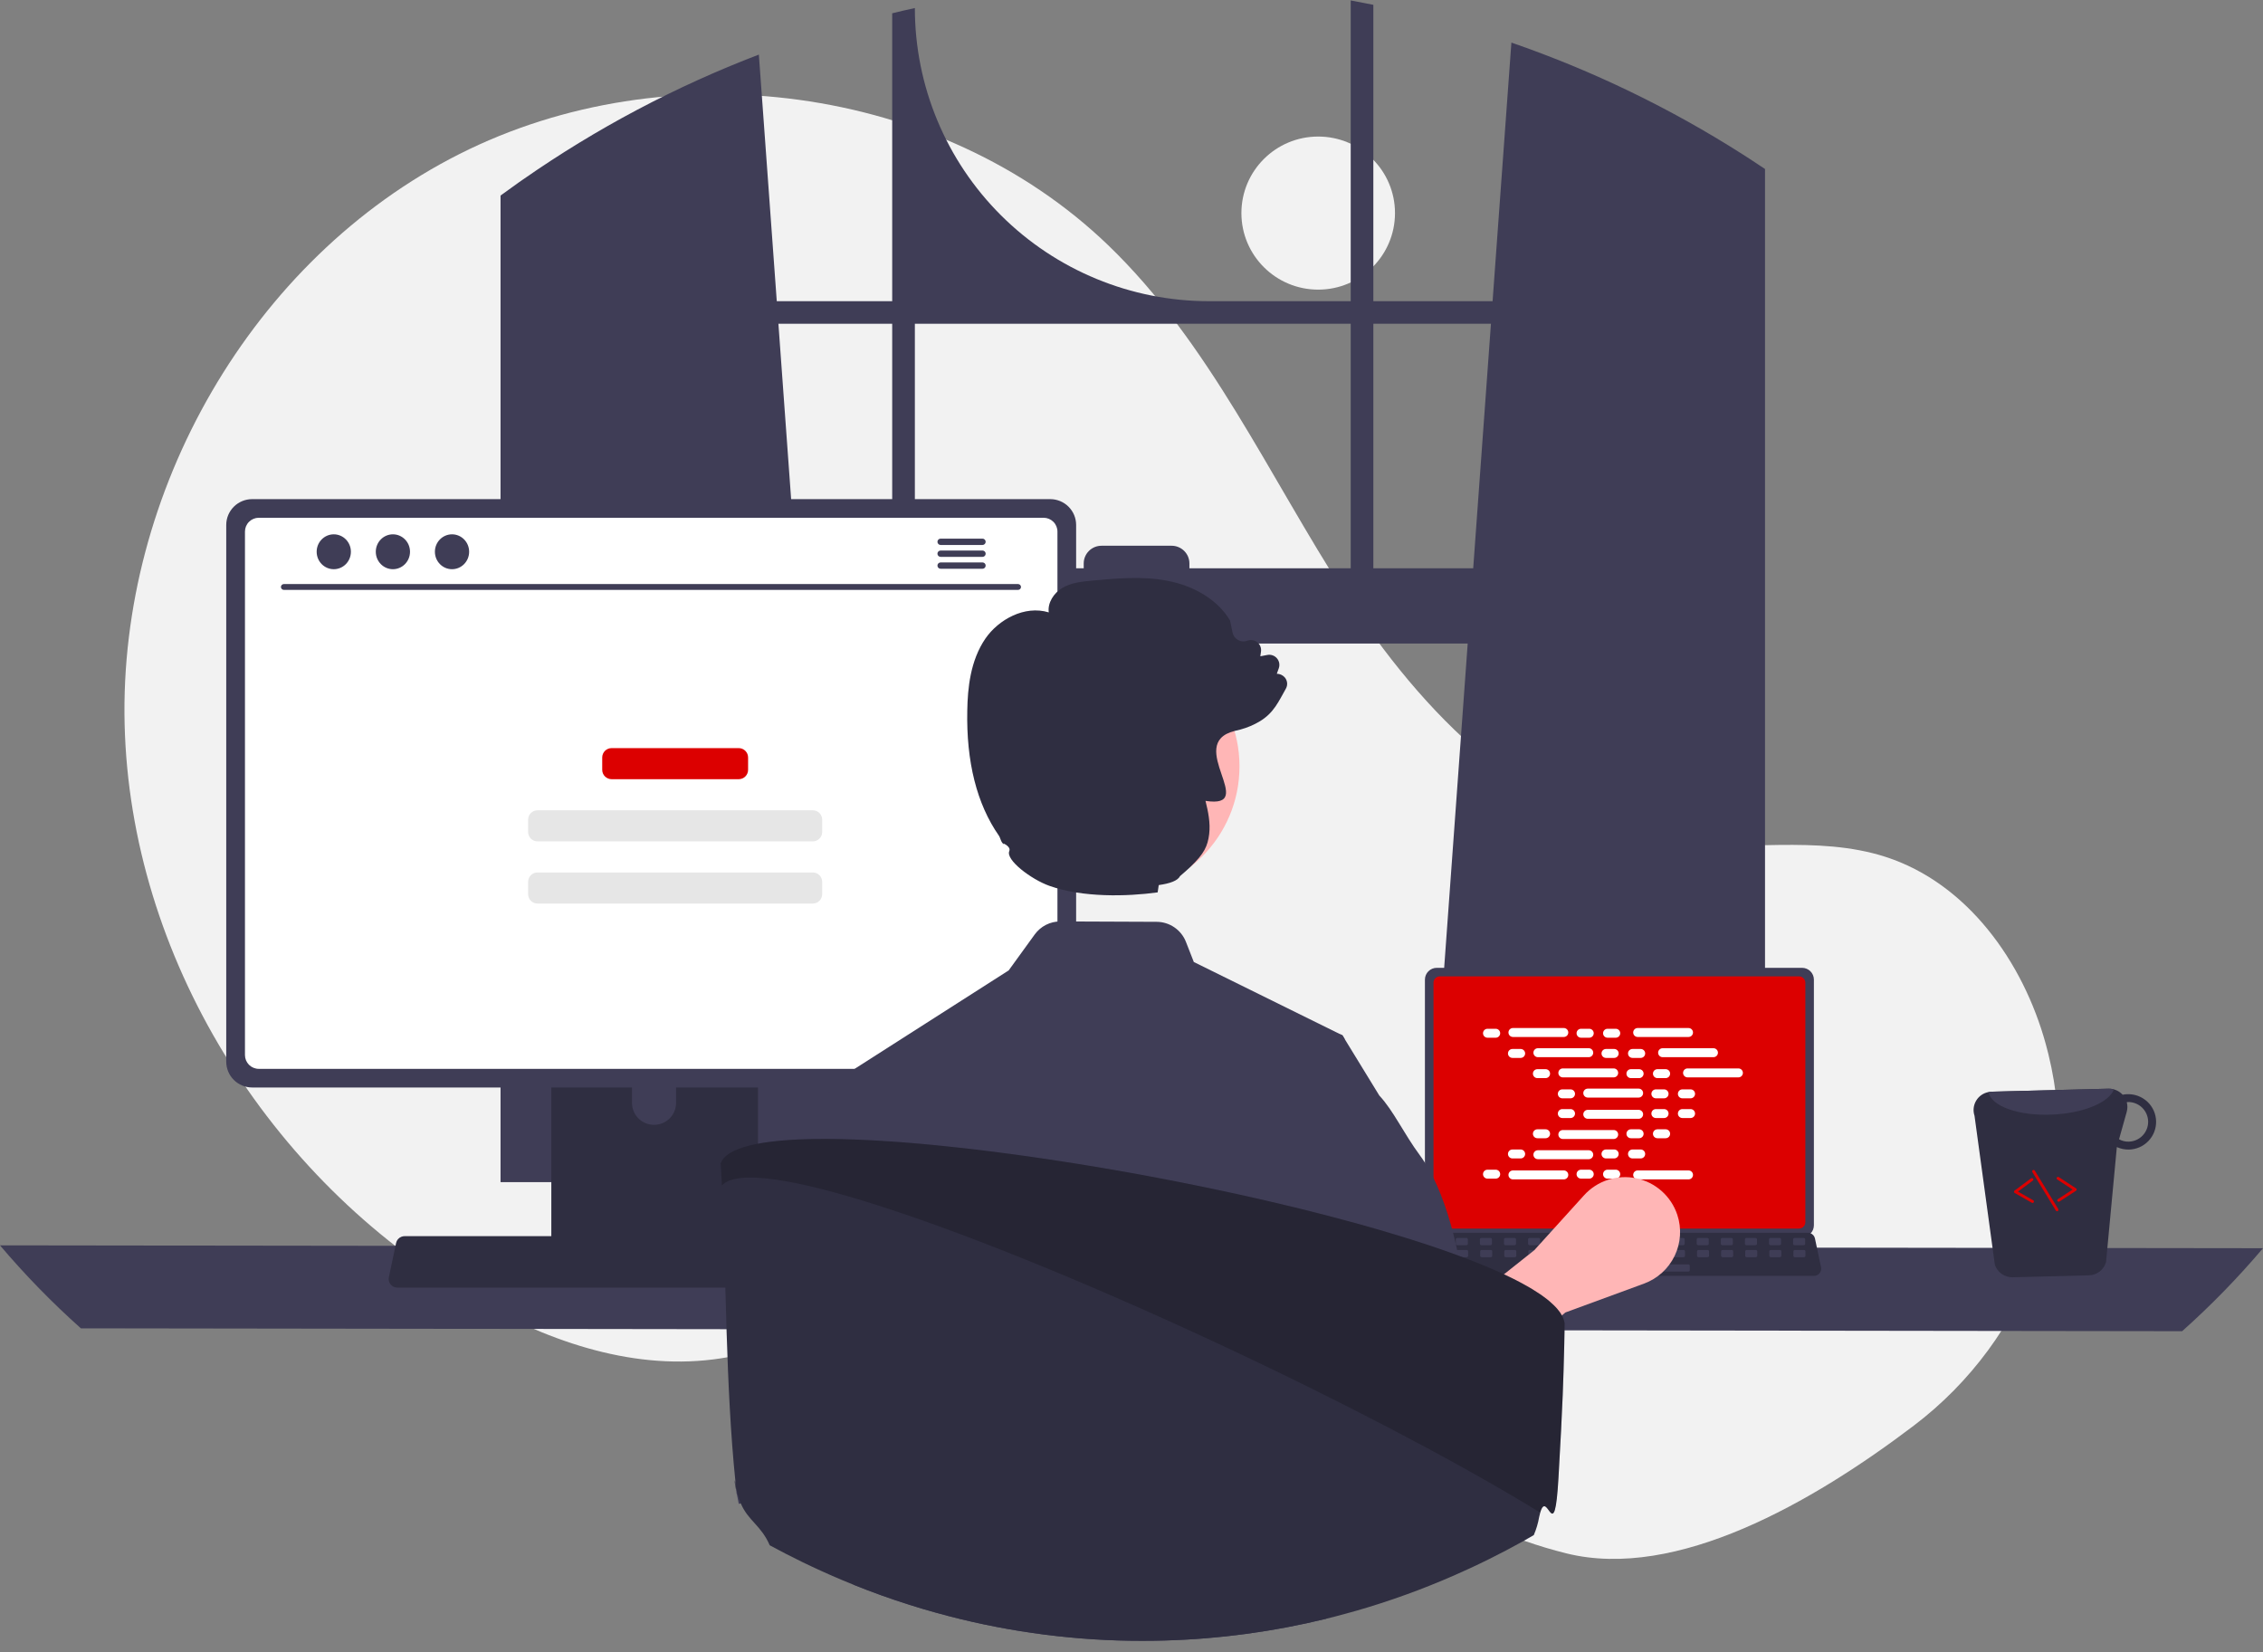 <svg width="189" height="138" viewBox="0 0 189 138" fill="none" xmlns="http://www.w3.org/2000/svg">
    <rect x="0" y="0" width="189" height="138" fill="#808080" stroke="none"/>
    <g clip-path="url(#clip0_233_596)">
        <path d="M110.092 24.189C113.634 24.189 116.506 21.327 116.506 17.796C116.506 14.266 113.634 11.404 110.092 11.404C106.55 11.404 103.679 14.266 103.679 17.796C103.679 21.327 106.55 24.189 110.092 24.189Z" fill="#F2F2F2"/>
        <path d="M159.845 119.057C169.379 111.82 173.932 99.659 171.081 88.058C171.011 87.77 170.936 87.482 170.857 87.195C168.967 80.309 164.292 73.765 157.478 71.564C151.756 69.717 145.511 71.138 139.542 70.403C127.824 68.961 118.739 59.512 112.347 49.618C105.955 39.725 101.043 28.651 92.549 20.477C78.549 7.005 55.71 4.104 38.352 12.874C20.993 21.643 9.936 41.099 10.408 60.49C10.879 79.88 22.429 98.419 39.203 108.255C45.364 111.868 52.491 114.428 59.584 113.532C65.738 112.755 71.33 109.459 77.455 108.481C87.085 106.942 96.654 111.282 104.983 116.339C113.313 121.396 121.358 127.39 130.823 129.734C140.014 132.01 151.4 125.467 159.845 119.057Z" fill="#F2F2F2"/>
        <path d="M146.148 13.281C145.939 13.142 145.728 13.01 145.519 12.876C139.478 9.026 133.003 5.897 126.228 3.556L124.657 25.155H114.698V0.403C114.071 0.274 113.439 0.152 112.808 0.037V25.155H100.973C94.457 25.155 88.209 22.576 83.602 17.984C78.995 13.393 76.407 7.165 76.407 0.672C75.772 0.808 75.143 0.954 74.514 1.11V25.155H64.874L63.378 4.559C56.415 7.221 49.805 10.72 43.695 14.981C43.589 15.053 43.484 15.127 43.38 15.198C42.85 15.57 42.326 15.948 41.805 16.331V98.731H70.214L69.712 91.8L66.95 53.747H122.579L119.817 91.8L119.315 98.731H147.41V14.114C146.992 13.832 146.571 13.554 146.148 13.281ZM74.514 47.463H66.493L65.011 27.042H74.514V47.463ZM112.808 47.463H99.337V47.058C99.337 46.864 99.298 46.671 99.224 46.492C99.149 46.312 99.039 46.149 98.901 46.011C98.763 45.874 98.599 45.765 98.419 45.691C98.238 45.616 98.045 45.578 97.85 45.579H91.994C91.799 45.579 91.606 45.617 91.425 45.691C91.245 45.766 91.082 45.874 90.944 46.012C90.806 46.149 90.697 46.312 90.622 46.492C90.547 46.672 90.509 46.864 90.509 47.058V47.463H76.407V27.042H112.808V47.463ZM114.698 47.463V27.042H124.52L123.038 47.463H114.698Z" fill="#3F3D56"/>
        <path d="M0 104.008C2.087 106.472 4.344 108.788 6.755 110.938L182.245 111.178C184.656 109.027 186.913 106.711 189 104.247L0 104.008Z" fill="#3F3D56"/>
        <path d="M119.006 81.815V102.333C119.006 102.594 119.11 102.845 119.296 103.03C119.481 103.215 119.733 103.319 119.995 103.319H150.503C150.765 103.319 151.017 103.215 151.202 103.03C151.388 102.845 151.492 102.594 151.492 102.333V81.815C151.492 81.554 151.387 81.303 151.202 81.119C151.016 80.934 150.765 80.83 150.503 80.83H119.995C119.733 80.83 119.482 80.934 119.296 81.119C119.111 81.303 119.006 81.554 119.006 81.815Z" fill="#3F3D56"/>
        <path d="M119.722 82.07V102.079C119.722 102.219 119.778 102.353 119.877 102.452C119.976 102.551 120.11 102.606 120.25 102.607H150.249C150.389 102.606 150.523 102.551 150.622 102.452C150.722 102.353 150.777 102.219 150.778 102.079V82.07C150.778 81.93 150.722 81.796 150.623 81.697C150.524 81.598 150.389 81.542 150.249 81.542H120.25C120.11 81.542 119.976 81.598 119.876 81.697C119.777 81.796 119.722 81.93 119.722 82.07Z" fill="#DC0000"/>
        <path d="M118.368 106.334C118.424 106.404 118.495 106.46 118.576 106.499C118.656 106.537 118.745 106.557 118.835 106.557H151.501C151.59 106.557 151.678 106.537 151.759 106.498C151.84 106.46 151.911 106.404 151.967 106.335C152.023 106.266 152.063 106.185 152.084 106.099C152.105 106.012 152.107 105.922 152.088 105.835L151.581 103.434C151.56 103.336 151.515 103.245 151.45 103.169C151.384 103.093 151.301 103.035 151.207 102.999C151.139 102.973 151.067 102.959 150.994 102.959H119.34C119.267 102.959 119.194 102.973 119.126 102.999C119.033 103.035 118.949 103.093 118.884 103.169C118.818 103.245 118.773 103.336 118.752 103.434L118.245 105.835C118.227 105.922 118.229 106.012 118.25 106.098C118.271 106.185 118.311 106.265 118.368 106.334Z" fill="#2F2E41"/>
        <path d="M149.873 103.993H150.645C150.709 103.993 150.762 103.941 150.762 103.876V103.508C150.762 103.444 150.709 103.391 150.645 103.391H149.873C149.808 103.391 149.756 103.444 149.756 103.508V103.876C149.756 103.941 149.808 103.993 149.873 103.993Z" fill="#3F3D56"/>
        <path d="M147.861 103.993H148.632C148.697 103.993 148.75 103.941 148.75 103.876V103.508C148.75 103.444 148.697 103.391 148.632 103.391H147.861C147.796 103.391 147.744 103.444 147.744 103.508V103.876C147.744 103.941 147.796 103.993 147.861 103.993Z" fill="#3F3D56"/>
        <path d="M145.849 103.993H146.62C146.685 103.993 146.737 103.941 146.737 103.876V103.508C146.737 103.444 146.685 103.391 146.62 103.391H145.849C145.784 103.391 145.731 103.444 145.731 103.508V103.876C145.731 103.941 145.784 103.993 145.849 103.993Z" fill="#3F3D56"/>
        <path d="M143.836 103.993H144.608C144.673 103.993 144.725 103.941 144.725 103.876V103.508C144.725 103.444 144.673 103.391 144.608 103.391H143.836C143.772 103.391 143.719 103.444 143.719 103.508V103.876C143.719 103.941 143.772 103.993 143.836 103.993Z" fill="#3F3D56"/>
        <path d="M141.824 103.993H142.596C142.661 103.993 142.713 103.941 142.713 103.876V103.508C142.713 103.444 142.661 103.391 142.596 103.391H141.824C141.76 103.391 141.707 103.444 141.707 103.508V103.876C141.707 103.941 141.76 103.993 141.824 103.993Z" fill="#3F3D56"/>
        <path d="M139.812 103.993H140.584C140.648 103.993 140.701 103.941 140.701 103.876V103.508C140.701 103.444 140.648 103.391 140.584 103.391H139.812C139.747 103.391 139.695 103.444 139.695 103.508V103.876C139.695 103.941 139.747 103.993 139.812 103.993Z" fill="#3F3D56"/>
        <path d="M137.8 103.993H138.571C138.636 103.993 138.689 103.941 138.689 103.876V103.508C138.689 103.444 138.636 103.391 138.571 103.391H137.8C137.735 103.391 137.683 103.444 137.683 103.508V103.876C137.683 103.941 137.735 103.993 137.8 103.993Z" fill="#3F3D56"/>
        <path d="M135.788 103.993H136.559C136.624 103.993 136.677 103.941 136.677 103.876V103.508C136.677 103.444 136.624 103.391 136.559 103.391H135.788C135.723 103.391 135.67 103.444 135.67 103.508V103.876C135.67 103.941 135.723 103.993 135.788 103.993Z" fill="#3F3D56"/>
        <path d="M133.775 103.993H134.547C134.612 103.993 134.664 103.941 134.664 103.876V103.508C134.664 103.444 134.612 103.391 134.547 103.391H133.775C133.711 103.391 133.658 103.444 133.658 103.508V103.876C133.658 103.941 133.711 103.993 133.775 103.993Z" fill="#3F3D56"/>
        <path d="M131.763 103.993H132.535C132.599 103.993 132.652 103.941 132.652 103.876V103.508C132.652 103.444 132.599 103.391 132.535 103.391H131.763C131.698 103.391 131.646 103.444 131.646 103.508V103.876C131.646 103.941 131.698 103.993 131.763 103.993Z" fill="#3F3D56"/>
        <path d="M129.751 103.993H130.523C130.587 103.993 130.64 103.941 130.64 103.876V103.508C130.64 103.444 130.587 103.391 130.523 103.391H129.751C129.686 103.391 129.634 103.444 129.634 103.508V103.876C129.634 103.941 129.686 103.993 129.751 103.993Z" fill="#3F3D56"/>
        <path d="M127.739 103.993H128.51C128.575 103.993 128.628 103.941 128.628 103.876V103.508C128.628 103.444 128.575 103.391 128.51 103.391H127.739C127.674 103.391 127.621 103.444 127.621 103.508V103.876C127.621 103.941 127.674 103.993 127.739 103.993Z" fill="#3F3D56"/>
        <path d="M125.727 103.993H126.498C126.563 103.993 126.615 103.941 126.615 103.876V103.508C126.615 103.444 126.563 103.391 126.498 103.391H125.727C125.662 103.391 125.609 103.444 125.609 103.508V103.876C125.609 103.941 125.662 103.993 125.727 103.993Z" fill="#3F3D56"/>
        <path d="M123.714 103.993H124.486C124.551 103.993 124.603 103.941 124.603 103.876V103.508C124.603 103.444 124.551 103.391 124.486 103.391H123.714C123.65 103.391 123.597 103.444 123.597 103.508V103.876C123.597 103.941 123.65 103.993 123.714 103.993Z" fill="#3F3D56"/>
        <path d="M121.702 103.993H122.474C122.539 103.993 122.591 103.941 122.591 103.876V103.508C122.591 103.444 122.539 103.391 122.474 103.391H121.702C121.637 103.391 121.585 103.444 121.585 103.508V103.876C121.585 103.941 121.637 103.993 121.702 103.993Z" fill="#3F3D56"/>
        <path d="M119.69 103.993H120.461C120.526 103.993 120.579 103.941 120.579 103.876V103.508C120.579 103.444 120.526 103.391 120.461 103.391H119.69C119.625 103.391 119.573 103.444 119.573 103.508V103.876C119.573 103.941 119.625 103.993 119.69 103.993Z" fill="#3F3D56"/>
        <path d="M149.897 104.996H150.668C150.733 104.996 150.786 104.944 150.786 104.879V104.511C150.786 104.447 150.733 104.394 150.668 104.394H149.897C149.832 104.394 149.78 104.447 149.78 104.511V104.879C149.78 104.944 149.832 104.996 149.897 104.996Z" fill="#3F3D56"/>
        <path d="M147.885 104.996H148.656C148.721 104.996 148.773 104.944 148.773 104.879V104.511C148.773 104.447 148.721 104.394 148.656 104.394H147.885C147.82 104.394 147.767 104.447 147.767 104.511V104.879C147.767 104.944 147.82 104.996 147.885 104.996Z" fill="#3F3D56"/>
        <path d="M145.872 104.996H146.644C146.709 104.996 146.761 104.944 146.761 104.879V104.511C146.761 104.447 146.709 104.394 146.644 104.394H145.872C145.808 104.394 145.755 104.447 145.755 104.511V104.879C145.755 104.944 145.808 104.996 145.872 104.996Z" fill="#3F3D56"/>
        <path d="M143.86 104.996H144.632C144.697 104.996 144.749 104.944 144.749 104.879V104.511C144.749 104.447 144.697 104.394 144.632 104.394H143.86C143.795 104.394 143.743 104.447 143.743 104.511V104.879C143.743 104.944 143.795 104.996 143.86 104.996Z" fill="#3F3D56"/>
        <path d="M141.848 104.996H142.62C142.684 104.996 142.737 104.944 142.737 104.879V104.511C142.737 104.447 142.684 104.394 142.62 104.394H141.848C141.783 104.394 141.731 104.447 141.731 104.511V104.879C141.731 104.944 141.783 104.996 141.848 104.996Z" fill="#3F3D56"/>
        <path d="M139.836 104.996H140.607C140.672 104.996 140.725 104.944 140.725 104.879V104.511C140.725 104.447 140.672 104.394 140.607 104.394H139.836C139.771 104.394 139.719 104.447 139.719 104.511V104.879C139.719 104.944 139.771 104.996 139.836 104.996Z" fill="#3F3D56"/>
        <path d="M137.824 104.996H138.595C138.66 104.996 138.713 104.944 138.713 104.879V104.511C138.713 104.447 138.66 104.394 138.595 104.394H137.824C137.759 104.394 137.706 104.447 137.706 104.511V104.879C137.706 104.944 137.759 104.996 137.824 104.996Z" fill="#3F3D56"/>
        <path d="M135.811 104.996H136.583C136.648 104.996 136.7 104.944 136.7 104.879V104.511C136.7 104.447 136.648 104.394 136.583 104.394H135.811C135.747 104.394 135.694 104.447 135.694 104.511V104.879C135.694 104.944 135.747 104.996 135.811 104.996Z" fill="#3F3D56"/>
        <path d="M133.799 104.996H134.571C134.635 104.996 134.688 104.944 134.688 104.879V104.511C134.688 104.447 134.635 104.394 134.571 104.394H133.799C133.734 104.394 133.682 104.447 133.682 104.511V104.879C133.682 104.944 133.734 104.996 133.799 104.996Z" fill="#3F3D56"/>
        <path d="M131.787 104.996H132.559C132.623 104.996 132.676 104.944 132.676 104.879V104.511C132.676 104.447 132.623 104.394 132.559 104.394H131.787C131.722 104.394 131.67 104.447 131.67 104.511V104.879C131.67 104.944 131.722 104.996 131.787 104.996Z" fill="#3F3D56"/>
        <path d="M129.775 104.996H130.546C130.611 104.996 130.664 104.944 130.664 104.879V104.511C130.664 104.447 130.611 104.394 130.546 104.394H129.775C129.71 104.394 129.657 104.447 129.657 104.511V104.879C129.657 104.944 129.71 104.996 129.775 104.996Z" fill="#3F3D56"/>
        <path d="M127.763 104.996H128.534C128.599 104.996 128.651 104.944 128.651 104.879V104.511C128.651 104.447 128.599 104.394 128.534 104.394H127.763C127.698 104.394 127.645 104.447 127.645 104.511V104.879C127.645 104.944 127.698 104.996 127.763 104.996Z" fill="#3F3D56"/>
        <path d="M125.75 104.996H126.522C126.587 104.996 126.639 104.944 126.639 104.879V104.511C126.639 104.447 126.587 104.394 126.522 104.394H125.75C125.686 104.394 125.633 104.447 125.633 104.511V104.879C125.633 104.944 125.686 104.996 125.75 104.996Z" fill="#3F3D56"/>
        <path d="M123.738 104.996H124.51C124.574 104.996 124.627 104.944 124.627 104.879V104.511C124.627 104.447 124.574 104.394 124.51 104.394H123.738C123.673 104.394 123.621 104.447 123.621 104.511V104.879C123.621 104.944 123.673 104.996 123.738 104.996Z" fill="#3F3D56"/>
        <path d="M121.726 104.996H122.497C122.562 104.996 122.615 104.944 122.615 104.879V104.511C122.615 104.447 122.562 104.394 122.497 104.394H121.726C121.661 104.394 121.609 104.447 121.609 104.511V104.879C121.609 104.944 121.661 104.996 121.726 104.996Z" fill="#3F3D56"/>
        <path d="M119.714 104.996H120.485C120.55 104.996 120.602 104.944 120.602 104.879V104.511C120.602 104.447 120.55 104.394 120.485 104.394H119.714C119.649 104.394 119.596 104.447 119.596 104.511V104.879C119.596 104.944 119.649 104.996 119.714 104.996Z" fill="#3F3D56"/>
        <path d="M133.195 106.199H141.01C141.075 106.199 141.127 106.147 141.127 106.082V105.714C141.127 105.65 141.075 105.597 141.01 105.597H133.195C133.131 105.597 133.078 105.65 133.078 105.714V106.082C133.078 106.147 133.131 106.199 133.195 106.199Z" fill="#3F3D56"/>
        <path d="M124.916 85.92H124.233C124.026 85.92 123.858 86.087 123.858 86.293C123.858 86.5 124.026 86.667 124.233 86.667H124.916C125.124 86.667 125.291 86.5 125.291 86.293C125.291 86.087 125.124 85.92 124.916 85.92Z" fill="white"/>
        <path d="M132.729 85.92H132.046C131.839 85.92 131.671 86.087 131.671 86.293C131.671 86.5 131.839 86.667 132.046 86.667H132.729C132.936 86.667 133.104 86.5 133.104 86.293C133.104 86.087 132.936 85.92 132.729 85.92Z" fill="white"/>
        <path d="M134.942 85.92H134.259C134.052 85.92 133.884 86.087 133.884 86.293C133.884 86.5 134.052 86.667 134.259 86.667H134.942C135.149 86.667 135.317 86.5 135.317 86.293C135.317 86.087 135.149 85.92 134.942 85.92Z" fill="white"/>
        <path d="M130.604 85.857H126.358C126.151 85.857 125.983 86.025 125.983 86.231C125.983 86.438 126.151 86.605 126.358 86.605H130.604C130.811 86.605 130.979 86.438 130.979 86.231C130.979 86.025 130.811 85.857 130.604 85.857Z" fill="white"/>
        <path d="M141.02 85.857H136.775C136.568 85.857 136.4 86.025 136.4 86.231C136.4 86.438 136.568 86.605 136.775 86.605H141.02C141.227 86.605 141.395 86.438 141.395 86.231C141.395 86.025 141.227 85.857 141.02 85.857Z" fill="white"/>
        <path d="M127 87.607H126.317C126.11 87.607 125.942 87.774 125.942 87.98C125.942 88.187 126.11 88.354 126.317 88.354H127C127.207 88.354 127.375 88.187 127.375 87.98C127.375 87.774 127.207 87.607 127 87.607Z" fill="white"/>
        <path d="M134.812 87.607H134.129C133.922 87.607 133.754 87.774 133.754 87.98C133.754 88.187 133.922 88.354 134.129 88.354H134.812C135.019 88.354 135.187 88.187 135.187 87.98C135.187 87.774 135.019 87.607 134.812 87.607Z" fill="white"/>
        <path d="M137.026 87.607H136.343C136.135 87.607 135.968 87.774 135.968 87.98C135.968 88.187 136.135 88.354 136.343 88.354H137.026C137.233 88.354 137.401 88.187 137.401 87.98C137.401 87.774 137.233 87.607 137.026 87.607Z" fill="white"/>
        <path d="M132.687 87.544H128.442C128.234 87.544 128.067 87.712 128.067 87.918C128.067 88.125 128.234 88.292 128.442 88.292H132.687C132.894 88.292 133.062 88.125 133.062 87.918C133.062 87.712 132.894 87.544 132.687 87.544Z" fill="white"/>
        <path d="M143.103 87.544H138.858C138.651 87.544 138.483 87.712 138.483 87.918C138.483 88.125 138.651 88.292 138.858 88.292H143.103C143.31 88.292 143.478 88.125 143.478 87.918C143.478 87.712 143.31 87.544 143.103 87.544Z" fill="white"/>
        <path d="M129.083 89.294H128.4C128.193 89.294 128.025 89.461 128.025 89.667C128.025 89.874 128.193 90.041 128.4 90.041H129.083C129.29 90.041 129.458 89.874 129.458 89.667C129.458 89.461 129.29 89.294 129.083 89.294Z" fill="white"/>
        <path d="M136.895 89.294H136.212C136.005 89.294 135.837 89.461 135.837 89.667C135.837 89.874 136.005 90.041 136.212 90.041H136.895C137.102 90.041 137.27 89.874 137.27 89.667C137.27 89.461 137.102 89.294 136.895 89.294Z" fill="white"/>
        <path d="M139.109 89.294H138.426C138.219 89.294 138.051 89.461 138.051 89.667C138.051 89.874 138.219 90.041 138.426 90.041H139.109C139.316 90.041 139.484 89.874 139.484 89.667C139.484 89.461 139.316 89.294 139.109 89.294Z" fill="white"/>
        <path d="M134.77 89.231H130.525C130.318 89.231 130.15 89.399 130.15 89.605C130.15 89.812 130.318 89.979 130.525 89.979H134.77C134.977 89.979 135.145 89.812 135.145 89.605C135.145 89.399 134.977 89.231 134.77 89.231Z" fill="white"/>
        <path d="M145.187 89.231H140.941C140.734 89.231 140.566 89.399 140.566 89.605C140.566 89.812 140.734 89.979 140.941 89.979H145.187C145.394 89.979 145.562 89.812 145.562 89.605C145.562 89.399 145.394 89.231 145.187 89.231Z" fill="white"/>
        <path d="M131.166 90.981H130.483C130.276 90.981 130.108 91.148 130.108 91.354C130.108 91.561 130.276 91.728 130.483 91.728H131.166C131.373 91.728 131.541 91.561 131.541 91.354C131.541 91.148 131.373 90.981 131.166 90.981Z" fill="white"/>
        <path d="M138.979 90.981H138.296C138.088 90.981 137.921 91.148 137.921 91.354C137.921 91.561 138.088 91.728 138.296 91.728H138.979C139.186 91.728 139.354 91.561 139.354 91.354C139.354 91.148 139.186 90.981 138.979 90.981Z" fill="white"/>
        <path d="M141.192 90.981H140.509C140.302 90.981 140.134 91.148 140.134 91.354C140.134 91.561 140.302 91.728 140.509 91.728H141.192C141.399 91.728 141.567 91.561 141.567 91.354C141.567 91.148 141.399 90.981 141.192 90.981Z" fill="white"/>
        <path d="M136.854 90.918H132.608C132.401 90.918 132.233 91.085 132.233 91.292C132.233 91.498 132.401 91.666 132.608 91.666H136.854C137.061 91.666 137.229 91.498 137.229 91.292C137.229 91.085 137.061 90.918 136.854 90.918Z" fill="white"/>
        <path d="M132.729 97.689H132.046C131.839 97.689 131.671 97.856 131.671 98.063C131.671 98.269 131.839 98.436 132.046 98.436H132.729C132.936 98.436 133.104 98.269 133.104 98.063C133.104 97.856 132.936 97.689 132.729 97.689Z" fill="white"/>
        <path d="M134.942 97.689H134.259C134.052 97.689 133.884 97.856 133.884 98.063C133.884 98.269 134.052 98.436 134.259 98.436H134.942C135.149 98.436 135.317 98.269 135.317 98.063C135.317 97.856 135.149 97.689 134.942 97.689Z" fill="white"/>
        <path d="M141.02 97.751H136.775C136.568 97.751 136.4 97.918 136.4 98.125C136.4 98.331 136.568 98.499 136.775 98.499H141.02C141.227 98.499 141.395 98.331 141.395 98.125C141.395 97.918 141.227 97.751 141.02 97.751Z" fill="white"/>
        <path d="M124.916 97.689H124.233C124.026 97.689 123.858 97.856 123.858 98.063C123.858 98.269 124.026 98.436 124.233 98.436H124.916C125.124 98.436 125.291 98.269 125.291 98.063C125.291 97.856 125.124 97.689 124.916 97.689Z" fill="white"/>
        <path d="M130.604 97.751H126.358C126.151 97.751 125.983 97.918 125.983 98.125C125.983 98.331 126.151 98.499 126.358 98.499H130.604C130.811 98.499 130.979 98.331 130.979 98.125C130.979 97.918 130.811 97.751 130.604 97.751Z" fill="white"/>
        <path d="M127 96.002H126.317C126.11 96.002 125.942 96.169 125.942 96.376C125.942 96.582 126.11 96.749 126.317 96.749H127C127.207 96.749 127.375 96.582 127.375 96.376C127.375 96.169 127.207 96.002 127 96.002Z" fill="white"/>
        <path d="M134.812 96.002H134.129C133.922 96.002 133.754 96.169 133.754 96.376C133.754 96.582 133.922 96.749 134.129 96.749H134.812C135.019 96.749 135.187 96.582 135.187 96.376C135.187 96.169 135.019 96.002 134.812 96.002Z" fill="white"/>
        <path d="M137.026 96.002H136.343C136.135 96.002 135.968 96.169 135.968 96.376C135.968 96.582 136.135 96.749 136.343 96.749H137.026C137.233 96.749 137.401 96.582 137.401 96.376C137.401 96.169 137.233 96.002 137.026 96.002Z" fill="white"/>
        <path d="M132.687 96.064H128.442C128.234 96.064 128.067 96.231 128.067 96.438C128.067 96.644 128.234 96.812 128.442 96.812H132.687C132.894 96.812 133.062 96.644 133.062 96.438C133.062 96.231 132.894 96.064 132.687 96.064Z" fill="white"/>
        <path d="M129.083 94.315H128.4C128.193 94.315 128.025 94.482 128.025 94.689C128.025 94.895 128.193 95.062 128.4 95.062H129.083C129.29 95.062 129.458 94.895 129.458 94.689C129.458 94.482 129.29 94.315 129.083 94.315Z" fill="white"/>
        <path d="M136.895 94.315H136.212C136.005 94.315 135.837 94.482 135.837 94.689C135.837 94.895 136.005 95.062 136.212 95.062H136.895C137.102 95.062 137.27 94.895 137.27 94.689C137.27 94.482 137.102 94.315 136.895 94.315Z" fill="white"/>
        <path d="M139.109 94.315H138.426C138.219 94.315 138.051 94.482 138.051 94.689C138.051 94.895 138.219 95.062 138.426 95.062H139.109C139.316 95.062 139.484 94.895 139.484 94.689C139.484 94.482 139.316 94.315 139.109 94.315Z" fill="white"/>
        <path d="M134.77 94.377H130.525C130.318 94.377 130.15 94.544 130.15 94.751C130.15 94.957 130.318 95.125 130.525 95.125H134.77C134.977 95.125 135.145 94.957 135.145 94.751C135.145 94.544 134.977 94.377 134.77 94.377Z" fill="white"/>
        <path d="M131.166 92.628H130.483C130.276 92.628 130.108 92.795 130.108 93.002C130.108 93.208 130.276 93.375 130.483 93.375H131.166C131.373 93.375 131.541 93.208 131.541 93.002C131.541 92.795 131.373 92.628 131.166 92.628Z" fill="white"/>
        <path d="M138.979 92.628H138.296C138.088 92.628 137.921 92.795 137.921 93.002C137.921 93.208 138.088 93.375 138.296 93.375H138.979C139.186 93.375 139.354 93.208 139.354 93.002C139.354 92.795 139.186 92.628 138.979 92.628Z" fill="white"/>
        <path d="M141.192 92.628H140.509C140.302 92.628 140.134 92.795 140.134 93.002C140.134 93.208 140.302 93.375 140.509 93.375H141.192C141.399 93.375 141.567 93.208 141.567 93.002C141.567 92.795 141.399 92.628 141.192 92.628Z" fill="white"/>
        <path d="M136.854 92.69H132.608C132.401 92.69 132.233 92.858 132.233 93.064C132.233 93.27 132.401 93.438 132.608 93.438H136.854C137.061 93.438 137.229 93.27 137.229 93.064C137.229 92.858 137.061 92.69 136.854 92.69Z" fill="white"/>
        <path d="M121.285 117.46L118.078 112.408L128.143 104.411L132.298 99.824C132.838 99.228 133.525 98.784 134.291 98.535C135.057 98.287 135.875 98.243 136.663 98.409C137.451 98.574 138.182 98.943 138.783 99.478C139.383 100.013 139.832 100.696 140.085 101.459C140.459 102.588 140.379 103.819 139.86 104.89C139.342 105.962 138.426 106.791 137.306 107.202L130.736 109.614L121.285 117.46Z" fill="#FFB6B6"/>
        <path d="M46.045 80.831V105.384H63.304V80.831C63.304 80.654 63.248 80.482 63.143 80.34C63.038 80.198 62.89 80.093 62.721 80.041C62.641 80.014 62.557 80.002 62.473 80.002H46.879C46.77 80.002 46.661 80.023 46.56 80.065C46.459 80.107 46.367 80.168 46.29 80.245C46.212 80.321 46.151 80.413 46.109 80.513C46.067 80.614 46.045 80.722 46.045 80.831ZM52.781 89.267C52.785 88.783 52.981 88.321 53.326 87.98C53.671 87.639 54.137 87.448 54.623 87.448C55.109 87.448 55.575 87.639 55.92 87.98C56.265 88.321 56.461 88.783 56.465 89.267V92.116C56.463 92.602 56.268 93.066 55.923 93.409C55.577 93.751 55.11 93.943 54.623 93.943C54.136 93.943 53.669 93.751 53.324 93.409C52.978 93.066 52.783 92.602 52.781 92.116V89.267Z" fill="#2F2E41"/>
        <path d="M45.993 104.599V106.967C45.993 107.089 46.042 107.207 46.129 107.294C46.215 107.381 46.333 107.43 46.456 107.431H62.894C63.017 107.43 63.135 107.381 63.221 107.294C63.308 107.207 63.357 107.089 63.357 106.967V104.599H45.993Z" fill="#3F3D56"/>
        <path d="M18.895 43.839V88.669C18.895 89.24 19.123 89.788 19.529 90.192C19.934 90.596 20.483 90.823 21.057 90.824H87.714C88.287 90.823 88.837 90.596 89.242 90.192C89.648 89.788 89.876 89.24 89.876 88.669V43.839C89.875 43.268 89.646 42.721 89.241 42.317C88.836 41.914 88.287 41.687 87.714 41.686H21.057C20.484 41.687 19.935 41.914 19.53 42.317C19.124 42.721 18.896 43.268 18.895 43.839Z" fill="#3F3D56"/>
        <path d="M20.459 44.396V88.116C20.459 88.421 20.581 88.714 20.797 88.93C21.014 89.145 21.308 89.267 21.614 89.267H87.159C87.466 89.267 87.759 89.145 87.976 88.93C88.192 88.714 88.314 88.421 88.315 88.116V44.396C88.315 44.09 88.193 43.797 87.976 43.581C87.76 43.365 87.466 43.243 87.159 43.242H21.614C21.307 43.243 21.013 43.365 20.797 43.581C20.58 43.797 20.459 44.09 20.459 44.396Z" fill="white"/>
        <path d="M32.623 107.271C32.689 107.354 32.774 107.421 32.871 107.467C32.967 107.513 33.073 107.537 33.18 107.536H72.175C72.282 107.536 72.387 107.512 72.483 107.467C72.579 107.421 72.664 107.354 72.731 107.272C72.799 107.189 72.847 107.093 72.872 106.989C72.897 106.886 72.898 106.779 72.876 106.674L72.271 103.809C72.246 103.692 72.192 103.583 72.114 103.492C72.036 103.402 71.936 103.332 71.824 103.289C71.743 103.258 71.657 103.241 71.57 103.241H33.783C33.696 103.241 33.609 103.258 33.528 103.289C33.416 103.332 33.316 103.402 33.238 103.492C33.16 103.583 33.106 103.692 33.081 103.809L32.476 106.674C32.455 106.778 32.456 106.886 32.482 106.989C32.507 107.092 32.555 107.188 32.623 107.271Z" fill="#2F2E41"/>
        <path d="M85.032 49.265H23.701C23.638 49.264 23.577 49.237 23.533 49.192C23.488 49.147 23.463 49.085 23.463 49.022C23.463 48.958 23.488 48.897 23.533 48.852C23.577 48.806 23.638 48.78 23.701 48.779H85.032C85.096 48.78 85.156 48.806 85.201 48.852C85.246 48.897 85.271 48.958 85.271 49.022C85.271 49.085 85.246 49.147 85.201 49.192C85.156 49.237 85.096 49.264 85.032 49.265Z" fill="#3F3D56"/>
        <path d="M27.876 47.538C28.666 47.538 29.306 46.886 29.306 46.081C29.306 45.277 28.666 44.625 27.876 44.625C27.087 44.625 26.447 45.277 26.447 46.081C26.447 46.886 27.087 47.538 27.876 47.538Z" fill="#3F3D56"/>
        <path d="M32.814 47.538C33.603 47.538 34.243 46.886 34.243 46.081C34.243 45.277 33.603 44.625 32.814 44.625C32.025 44.625 31.385 45.277 31.385 46.081C31.385 46.886 32.025 47.538 32.814 47.538Z" fill="#3F3D56"/>
        <path d="M37.752 47.538C38.541 47.538 39.181 46.886 39.181 46.081C39.181 45.277 38.541 44.625 37.752 44.625C36.962 44.625 36.322 45.277 36.322 46.081C36.322 46.886 36.962 47.538 37.752 47.538Z" fill="#3F3D56"/>
        <path d="M82.059 44.985H78.552C78.483 44.987 78.416 45.015 78.368 45.065C78.32 45.114 78.293 45.181 78.293 45.25C78.293 45.319 78.32 45.385 78.368 45.435C78.416 45.484 78.483 45.513 78.552 45.514H82.059C82.129 45.513 82.195 45.485 82.244 45.435C82.293 45.386 82.32 45.319 82.32 45.25C82.32 45.18 82.293 45.113 82.244 45.064C82.195 45.014 82.129 44.986 82.059 44.985Z" fill="#3F3D56"/>
        <path d="M82.059 45.979H78.552C78.482 45.98 78.416 46.009 78.368 46.058C78.319 46.108 78.292 46.174 78.292 46.243C78.292 46.312 78.319 46.379 78.368 46.428C78.416 46.478 78.482 46.506 78.552 46.508H82.059C82.129 46.507 82.195 46.479 82.244 46.429C82.293 46.38 82.321 46.313 82.321 46.243C82.321 46.174 82.293 46.107 82.244 46.057C82.195 46.008 82.129 45.98 82.059 45.979Z" fill="#3F3D56"/>
        <path d="M82.059 46.972H78.552C78.483 46.974 78.416 47.002 78.368 47.052C78.32 47.101 78.293 47.168 78.293 47.237C78.293 47.306 78.32 47.372 78.368 47.422C78.416 47.471 78.483 47.5 78.552 47.501H82.059C82.129 47.5 82.195 47.472 82.244 47.422C82.293 47.373 82.32 47.306 82.32 47.237C82.32 47.167 82.293 47.1 82.244 47.051C82.195 47.002 82.129 46.973 82.059 46.972Z" fill="#3F3D56"/>
        <path d="M166.607 105.638C166.713 105.945 166.913 106.211 167.18 106.397C167.447 106.583 167.766 106.681 168.092 106.675L174.456 106.511C174.784 106.505 175.101 106.393 175.36 106.192C175.619 105.991 175.806 105.712 175.892 105.397L176.793 95.8C177.112 95.944 177.46 96.015 177.811 96.008C178.115 96.001 178.416 95.933 178.694 95.81C178.973 95.687 179.224 95.51 179.434 95.29C179.644 95.07 179.809 94.811 179.918 94.527C180.028 94.244 180.08 93.942 180.072 93.638C180.065 93.334 179.997 93.035 179.874 92.757C179.75 92.48 179.573 92.229 179.352 92.02C179.131 91.811 178.871 91.647 178.587 91.537C178.302 91.428 177.999 91.376 177.694 91.384C177.554 91.383 177.414 91.398 177.277 91.427C177.128 91.266 176.947 91.138 176.745 91.052C176.544 90.965 176.326 90.921 176.106 90.923L166.318 91.175C166.237 91.178 166.156 91.188 166.076 91.205C165.862 91.245 165.658 91.33 165.479 91.455C165.3 91.58 165.151 91.742 165.04 91.929C164.929 92.117 164.859 92.326 164.836 92.542C164.813 92.758 164.837 92.977 164.906 93.184L166.607 105.638ZM176.977 95.148L177.618 92.861C177.691 92.597 177.693 92.318 177.623 92.053C177.654 92.053 177.682 92.038 177.713 92.038C178.152 92.029 178.577 92.194 178.895 92.497C179.212 92.8 179.396 93.216 179.407 93.654C179.417 94.091 179.252 94.516 178.95 94.833C178.647 95.15 178.23 95.335 177.79 95.346C177.506 95.355 177.225 95.287 176.977 95.148Z" fill="#2F2E41"/>
        <path d="M166.076 91.205C166.285 92.394 168.63 93.229 171.449 93.084C174.041 92.965 176.161 92.058 176.549 90.982C176.406 90.94 176.256 90.92 176.106 90.924L166.318 91.175C166.237 91.178 166.156 91.188 166.076 91.205Z" fill="#3F3D56"/>
        <path d="M171.966 100.364C171.979 100.361 171.991 100.356 172.002 100.348L173.384 99.447C173.401 99.436 173.414 99.421 173.424 99.404C173.433 99.386 173.438 99.367 173.438 99.347C173.438 99.327 173.433 99.307 173.424 99.29C173.414 99.272 173.401 99.257 173.384 99.247L171.948 98.309C171.934 98.3 171.92 98.294 171.904 98.291C171.889 98.288 171.873 98.288 171.857 98.291C171.842 98.295 171.827 98.301 171.814 98.31C171.801 98.319 171.79 98.33 171.781 98.343C171.772 98.356 171.766 98.371 171.763 98.386C171.76 98.402 171.761 98.418 171.764 98.433C171.767 98.449 171.773 98.463 171.782 98.476C171.791 98.489 171.803 98.501 171.816 98.509L173.099 99.347L171.87 100.148C171.847 100.164 171.829 100.187 171.821 100.214C171.813 100.241 171.815 100.27 171.826 100.296C171.838 100.322 171.858 100.343 171.883 100.356C171.909 100.368 171.938 100.371 171.966 100.364Z" fill="#DC0000"/>
        <path d="M169.783 100.465C169.806 100.459 169.827 100.446 169.843 100.428C169.859 100.411 169.869 100.389 169.872 100.365C169.876 100.341 169.872 100.317 169.861 100.296C169.851 100.274 169.834 100.257 169.813 100.245L168.539 99.517L169.77 98.606C169.783 98.596 169.794 98.584 169.802 98.571C169.81 98.557 169.815 98.543 169.818 98.527C169.82 98.511 169.819 98.496 169.815 98.48C169.811 98.465 169.805 98.451 169.795 98.438C169.786 98.426 169.774 98.415 169.761 98.407C169.747 98.399 169.732 98.394 169.716 98.391C169.701 98.389 169.685 98.39 169.67 98.394C169.654 98.397 169.64 98.404 169.627 98.413L168.249 99.434C168.233 99.446 168.22 99.461 168.212 99.479C168.203 99.497 168.199 99.517 168.201 99.537C168.202 99.557 168.208 99.576 168.218 99.593C168.229 99.61 168.243 99.624 168.261 99.634L169.694 100.453C169.721 100.468 169.753 100.472 169.783 100.465Z" fill="#DC0000"/>
        <path d="M171.828 101.154C171.84 101.151 171.851 101.147 171.861 101.141C171.875 101.132 171.886 101.122 171.896 101.109C171.905 101.096 171.912 101.082 171.915 101.067C171.919 101.051 171.92 101.035 171.917 101.02C171.915 101.004 171.91 100.989 171.901 100.976L169.942 97.766C169.926 97.739 169.899 97.72 169.868 97.712C169.837 97.705 169.804 97.71 169.777 97.726C169.75 97.743 169.731 97.769 169.723 97.8C169.715 97.831 169.721 97.864 169.737 97.891L171.696 101.101C171.709 101.122 171.729 101.139 171.753 101.149C171.777 101.159 171.803 101.161 171.828 101.154Z" fill="#DC0000"/>
        <path d="M61.695 62.48H51.08C50.647 62.48 50.296 62.83 50.296 63.261V64.295C50.296 64.726 50.647 65.076 51.08 65.076H61.695C62.128 65.076 62.479 64.726 62.479 64.295V63.261C62.479 62.83 62.128 62.48 61.695 62.48Z" fill="#DC0000"/>
        <path d="M67.882 67.673H44.892C44.459 67.673 44.108 68.023 44.108 68.454V69.488C44.108 69.919 44.459 70.269 44.892 70.269H67.882C68.315 70.269 68.666 69.919 68.666 69.488V68.454C68.666 68.023 68.315 67.673 67.882 67.673Z" fill="#E6E6E6"/>
        <path d="M67.882 72.866H44.892C44.459 72.866 44.108 73.216 44.108 73.647V74.681C44.108 75.112 44.459 75.462 44.892 75.462H67.882C68.315 75.462 68.666 75.112 68.666 74.681V73.647C68.666 73.216 68.315 72.866 67.882 72.866Z" fill="#E6E6E6"/>
        <path d="M69.831 90.255L69.883 90.419L69.886 90.424L71.453 95.174L73.256 100.647L76.649 110.932L76.682 112.529V112.535L76.934 125.387L76.235 127.129L77.021 129.986C77.021 129.986 76.66 125.668 74.72 128.148C73.621 129.557 72.336 130.999 71.281 132.351C72.818 132.971 74.38 133.531 75.966 134.033C76.309 134.142 76.654 134.246 76.999 134.35C77.073 134.372 77.147 134.393 77.221 134.415C82.481 135.965 87.918 136.836 93.4 137.007C93.684 137.015 93.964 137.021 94.235 137.026C94.331 137.029 94.424 137.032 94.518 137.032C94.825 137.034 95.129 137.037 95.436 137.037C96.055 137.037 96.671 137.028 97.285 137.01C101.828 136.882 106.345 136.273 110.759 135.194C110.729 133.378 110.646 131.256 110.529 128.989C110.474 127.877 109.243 126.673 109.169 125.509C109.117 124.636 110.222 123.813 110.164 122.926C109.791 117.461 109.326 119.559 108.98 115.689C108.945 115.309 108.912 114.946 108.882 114.599C108.66 112.114 108.506 110.56 108.506 110.56L109.981 101.299L112.296 86.759L112.118 86.467L111.918 86.369L99.705 80.344L99.042 78.651C98.848 78.163 98.513 77.744 98.079 77.448C97.645 77.151 97.132 76.991 96.606 76.988L88.56 76.955C88.143 76.953 87.731 77.05 87.359 77.239C86.987 77.427 86.665 77.702 86.42 78.039L84.242 81.046L69.831 90.255Z" fill="#3F3D56"/>
        <path d="M78.504 108.643L76.681 112.529L75.438 115.184L73.297 126.351L72.226 127.484L71.308 123.472L61.7 125.598C61.385 123.853 61.616 125.657 61.421 123.743C61.476 123.688 61.534 123.634 61.591 123.579C61.745 123.437 61.873 123.303 61.871 123.175C61.761 116.571 62.09 105.333 64.836 98.525C65.266 97.413 65.833 96.359 66.523 95.387C66.578 95.313 66.63 95.239 66.683 95.165C67.948 93.398 68.749 91.659 69.883 90.422V90.419C69.89 90.413 69.897 90.407 69.902 90.4C69.906 90.398 69.91 90.395 69.913 90.392L77.706 86.273L78.041 95.635L78.279 102.364L78.504 108.643Z" fill="#3F3D56"/>
        <path d="M106.604 109.747L108.881 114.601L109.675 116.291L111.815 127.457L112.882 128.588L113.803 124.577L114.235 124.488L122.032 122.879L124.304 130.072C124.816 129.221 125.018 128.221 124.875 127.239C124.733 126.257 124.254 125.355 123.521 124.684C123.366 124.544 123.236 124.408 123.24 124.279C123.369 116.512 122.893 102.33 118.588 96.493C117.221 94.64 116.4 92.795 115.207 91.506C115.203 91.502 115.203 91.499 115.199 91.499L112.295 86.759L112.118 86.468L111.918 86.369L106.604 109.747Z" fill="#3F3D56"/>
        <path d="M92.815 74.673C98.727 74.673 103.519 69.897 103.519 64.006C103.519 58.114 98.727 53.338 92.815 53.338C86.904 53.338 82.112 58.114 82.112 64.006C82.112 69.897 86.904 74.673 92.815 74.673Z" fill="#FFB6B6"/>
        <path d="M107.282 56.554C107.199 56.466 107.099 56.395 106.988 56.346C106.877 56.297 106.757 56.271 106.636 56.27L106.797 55.824C106.849 55.684 106.863 55.532 106.838 55.385C106.812 55.237 106.748 55.099 106.651 54.985C106.554 54.87 106.429 54.783 106.287 54.733C106.146 54.683 105.993 54.671 105.846 54.699L105.259 54.812L105.315 54.421C105.336 54.276 105.319 54.128 105.265 53.991C105.211 53.854 105.123 53.734 105.008 53.642C104.893 53.549 104.757 53.488 104.611 53.465C104.466 53.441 104.317 53.456 104.179 53.507C104.053 53.556 103.918 53.577 103.783 53.567C103.648 53.558 103.518 53.518 103.4 53.452C103.282 53.387 103.18 53.298 103.1 53.19C103.021 53.082 102.966 52.958 102.939 52.827L102.735 51.845L102.713 51.793C101.719 50.141 99.807 48.939 97.467 48.499C95.385 48.103 93.249 48.305 91.191 48.494C90.374 48.57 89.451 48.657 88.683 49.126C88.029 49.528 87.477 50.332 87.59 51.144C85.56 50.524 83.384 51.762 82.305 53.322C81.027 55.18 80.818 57.507 80.785 59.327C80.693 63.631 81.585 67.153 83.427 69.796C83.561 69.987 83.595 70.387 83.862 70.521L83.806 70.433C84.104 70.581 84.407 70.82 84.294 71.077C83.97 71.814 86.124 73.444 87.643 73.983C90.412 74.967 94.095 74.883 96.684 74.529L96.775 73.918C97.71 73.791 98.368 73.55 98.553 73.171C98.879 72.894 99.158 72.645 99.401 72.415L99.403 72.412C99.408 72.408 99.418 72.4 99.422 72.396C100.592 71.278 100.864 70.641 100.986 69.671C101.104 68.721 100.895 67.756 100.681 66.887C105.183 67.581 98.908 62.109 103.102 61.05C103.15 61.036 103.199 61.024 103.249 61.014C103.371 60.986 103.494 60.957 103.612 60.924C104.179 60.77 104.722 60.539 105.226 60.236C106.398 59.525 106.785 58.582 107.39 57.519C107.477 57.368 107.514 57.193 107.495 57.019C107.475 56.846 107.401 56.683 107.282 56.554Z" fill="#2F2E41"/>
        <path d="M130.671 110.506C130.668 110.925 130.664 111.512 130.644 112.237C130.642 112.338 130.64 112.441 130.637 112.546C130.606 113.88 130.575 114.998 130.524 116.24C130.522 116.326 130.52 116.41 130.515 116.496C130.447 118.229 130.342 120.248 130.159 123.444C129.821 129.347 129.23 124.255 128.636 126.326C128.607 126.429 128.576 126.551 128.547 126.695C128.458 127.216 128.306 127.725 128.096 128.21C127.781 128.397 127.457 128.576 127.137 128.756C126.227 129.261 125.302 129.747 124.37 130.209C123.847 130.468 123.321 130.722 122.792 130.966C122.708 131.004 122.626 131.042 122.545 131.078C119.839 132.326 117.05 133.386 114.197 134.253C113.64 134.42 113.085 134.583 112.523 134.734C111.937 134.897 111.351 135.05 110.758 135.194C106.344 136.273 101.827 136.883 97.284 137.011C96.672 137.03 96.055 137.037 95.435 137.037C95.127 137.037 94.825 137.035 94.517 137.032C94.424 137.032 94.33 137.03 94.236 137.027C93.965 137.02 93.684 137.015 93.4 137.008C87.918 136.838 82.481 135.966 77.222 134.415L76.999 134.351C76.653 134.246 76.31 134.143 75.966 134.032C74.381 133.532 72.819 132.972 71.28 132.352C70.105 131.88 68.944 131.374 67.797 130.834C67.786 130.831 67.776 130.826 67.768 130.82C67.528 130.71 67.285 130.595 67.045 130.477C67.013 130.461 66.98 130.444 66.946 130.427C66.05 129.991 65.164 129.535 64.287 129.058C63.55 127.37 62.512 127.047 61.868 125.562C61.681 125.121 61.545 124.66 61.465 124.188C61.465 124.183 61.462 124.179 61.462 124.171C61.53 125.062 61.176 122.591 61.46 124.162C61.458 124.133 61.455 124.102 61.453 124.066C61.446 123.98 61.436 123.875 61.422 123.743C60.598 115.725 60.651 106.556 60.292 99.001C60.269 98.512 60.244 98.045 60.218 97.598C60.211 97.449 60.201 97.303 60.192 97.16C60.209 97.117 60.228 97.071 60.249 97.028C60.254 97.016 60.26 97.004 60.266 96.992C60.273 96.977 60.281 96.963 60.29 96.949C60.295 96.942 60.302 96.932 60.307 96.925C60.31 96.917 60.315 96.909 60.319 96.901C60.341 96.868 60.365 96.832 60.391 96.798C60.403 96.784 60.413 96.772 60.425 96.76C60.433 96.748 60.443 96.736 60.453 96.726C60.461 96.715 60.47 96.704 60.48 96.695C60.489 96.686 60.499 96.674 60.511 96.662C60.516 96.654 60.523 96.648 60.53 96.643C60.549 96.621 60.57 96.601 60.593 96.583C60.678 96.504 60.77 96.432 60.867 96.367C60.9 96.346 60.936 96.324 60.97 96.3C61.212 96.156 61.467 96.034 61.731 95.936C61.823 95.903 61.914 95.872 62.012 95.838C62.048 95.829 62.082 95.817 62.118 95.805C62.171 95.788 62.224 95.771 62.279 95.759C62.553 95.678 62.848 95.608 63.168 95.544C63.206 95.537 63.247 95.529 63.288 95.52C63.346 95.508 63.406 95.498 63.466 95.489C63.547 95.474 63.631 95.46 63.715 95.446C64.429 95.333 65.238 95.249 66.132 95.194C66.216 95.189 66.3 95.185 66.384 95.18C66.483 95.175 66.581 95.17 66.682 95.165C66.766 95.161 66.853 95.158 66.939 95.156C67.023 95.151 67.11 95.149 67.198 95.146C67.441 95.139 67.691 95.132 67.945 95.127C68.671 95.113 69.435 95.118 70.237 95.134C70.609 95.144 70.989 95.153 71.378 95.17C71.404 95.17 71.429 95.173 71.453 95.173C71.791 95.185 72.132 95.199 72.483 95.218C72.728 95.23 72.975 95.242 73.223 95.256C73.456 95.271 73.691 95.285 73.929 95.302C74.114 95.311 74.299 95.326 74.486 95.338C74.645 95.35 74.803 95.362 74.962 95.371L75.178 95.386C75.296 95.395 75.414 95.403 75.534 95.414C75.798 95.436 76.062 95.457 76.331 95.479C76.598 95.503 76.869 95.527 77.141 95.551C77.412 95.575 77.686 95.601 77.96 95.627C77.989 95.63 78.015 95.632 78.041 95.635C78.291 95.661 78.541 95.685 78.793 95.711C78.851 95.716 78.911 95.721 78.969 95.728C79.209 95.752 79.454 95.78 79.697 95.806C79.771 95.814 79.846 95.822 79.92 95.83C80.11 95.851 80.298 95.868 80.489 95.891C80.741 95.92 80.998 95.946 81.248 95.979C81.443 96.001 81.637 96.022 81.832 96.046C82.137 96.082 82.447 96.121 82.757 96.161C82.874 96.176 82.992 96.19 83.11 96.207C83.994 96.317 84.887 96.439 85.795 96.566C87.172 96.76 88.57 96.971 89.977 97.198C91.387 97.425 92.805 97.666 94.231 97.919C94.592 97.983 94.952 98.048 95.315 98.115C95.478 98.146 95.641 98.177 95.805 98.208C96.083 98.258 96.362 98.311 96.641 98.364C96.919 98.416 97.198 98.469 97.477 98.524C97.808 98.589 98.142 98.653 98.474 98.718C100.657 99.149 102.828 99.609 104.947 100.09C105.295 100.169 105.644 100.25 105.99 100.329C106.681 100.49 107.367 100.653 108.046 100.818C108.233 100.861 108.418 100.906 108.603 100.952C109.064 101.067 109.525 101.182 109.979 101.299L110.059 101.32C110.393 101.402 110.719 101.486 111.046 101.572C111.817 101.773 112.575 101.976 113.321 102.182C113.816 102.319 114.305 102.457 114.788 102.597C115.511 102.805 116.22 103.015 116.909 103.229C117.08 103.281 117.25 103.334 117.419 103.384C117.923 103.54 118.42 103.698 118.903 103.856C119.287 103.98 119.662 104.107 120.032 104.234C120.402 104.361 120.765 104.488 121.12 104.615C121.348 104.696 121.574 104.782 121.8 104.864C122.124 104.983 122.444 105.103 122.756 105.223C122.852 105.259 122.946 105.297 123.039 105.333C123.1 105.359 123.157 105.381 123.215 105.405C123.328 105.45 123.443 105.493 123.554 105.539C123.666 105.582 123.777 105.627 123.887 105.675C123.995 105.718 124.106 105.764 124.212 105.809C124.32 105.852 124.425 105.898 124.531 105.946C124.62 105.982 124.707 106.02 124.791 106.058C124.961 106.132 125.132 106.207 125.297 106.283C125.379 106.322 125.461 106.358 125.542 106.396L125.73 106.482C125.756 106.496 125.783 106.508 125.809 106.52C125.869 106.549 125.932 106.58 125.992 106.609C126.131 106.674 126.268 106.743 126.402 106.808C126.583 106.899 126.758 106.99 126.926 107.078C127.097 107.169 127.262 107.26 127.421 107.349C127.447 107.363 127.471 107.377 127.498 107.392C127.534 107.411 127.57 107.432 127.606 107.452C127.728 107.521 127.846 107.593 127.964 107.662C128.194 107.803 128.413 107.942 128.617 108.081C128.663 108.112 128.706 108.143 128.752 108.172C128.903 108.28 129.047 108.385 129.182 108.493C129.182 108.495 129.182 108.495 129.184 108.495C129.23 108.529 129.273 108.565 129.316 108.598C129.352 108.632 129.391 108.661 129.427 108.694C129.551 108.802 129.667 108.905 129.772 109.01C129.808 109.043 129.842 109.077 129.873 109.113C129.887 109.125 129.9 109.137 129.912 109.151C129.96 109.199 130.003 109.247 130.044 109.295C130.05 109.302 130.056 109.309 130.061 109.317C130.118 109.384 130.171 109.451 130.222 109.518C130.246 109.551 130.272 109.585 130.294 109.618C130.323 109.659 130.351 109.702 130.375 109.743C130.397 109.776 130.416 109.812 130.435 109.846C130.486 109.932 130.53 110.022 130.565 110.116C130.592 110.18 130.614 110.245 130.63 110.312C130.648 110.376 130.662 110.441 130.671 110.506Z" fill="#2F2E41"/>
        <path opacity="0.2" d="M130.671 110.506C130.669 110.925 130.664 111.512 130.645 112.237C130.642 112.338 130.637 112.441 130.635 112.546C130.611 113.563 130.575 114.82 130.524 116.24C130.522 116.326 130.52 116.41 130.515 116.496C130.448 118.229 130.342 120.248 130.159 123.444C129.821 129.347 129.23 124.255 128.636 126.326C126.989 125.316 125.182 124.258 123.251 123.171C122.903 122.974 122.551 122.777 122.196 122.579C118.334 120.432 114.02 118.181 109.516 115.953C109.338 115.864 109.158 115.775 108.98 115.689C98.663 110.607 87.402 105.663 78.279 102.364C76.519 101.727 74.837 101.153 73.257 100.648C69.927 99.587 67.05 98.845 64.835 98.524C62.529 98.189 60.936 98.309 60.293 99.001C60.269 98.512 60.244 98.044 60.218 97.598C60.209 97.449 60.199 97.303 60.189 97.159C60.204 97.12 60.223 97.082 60.242 97.045C60.245 97.039 60.247 97.033 60.249 97.028C60.254 97.016 60.26 97.003 60.266 96.992C60.273 96.977 60.281 96.963 60.29 96.949C60.298 96.932 60.308 96.916 60.319 96.901C60.341 96.868 60.365 96.832 60.391 96.798C60.41 96.773 60.431 96.749 60.454 96.726C60.461 96.715 60.47 96.704 60.48 96.695C60.49 96.686 60.499 96.674 60.511 96.662C60.516 96.654 60.523 96.648 60.53 96.642C60.549 96.621 60.57 96.601 60.593 96.583C60.679 96.504 60.77 96.432 60.867 96.367C60.9 96.346 60.936 96.324 60.97 96.3C61.212 96.156 61.467 96.034 61.731 95.936C61.823 95.903 61.914 95.871 62.013 95.838C62.048 95.829 62.082 95.817 62.118 95.805C62.171 95.788 62.224 95.771 62.279 95.759C62.553 95.678 62.848 95.608 63.168 95.544C63.264 95.524 63.365 95.505 63.466 95.489C63.547 95.474 63.632 95.46 63.716 95.445C64.429 95.333 65.239 95.249 66.132 95.194C66.216 95.189 66.3 95.184 66.384 95.18C66.483 95.175 66.581 95.17 66.682 95.165C66.766 95.16 66.853 95.158 66.939 95.156C67.023 95.151 67.11 95.149 67.199 95.146C67.441 95.139 67.691 95.132 67.946 95.127C68.671 95.115 69.435 95.12 70.237 95.137C70.609 95.144 70.989 95.156 71.378 95.172C71.402 95.172 71.429 95.175 71.453 95.175C71.791 95.184 72.135 95.201 72.483 95.218C72.728 95.23 72.976 95.242 73.223 95.256C73.456 95.271 73.691 95.285 73.929 95.302C74.114 95.311 74.299 95.326 74.487 95.338C74.645 95.35 74.803 95.362 74.962 95.371C75.152 95.386 75.342 95.4 75.534 95.414C75.798 95.436 76.062 95.457 76.331 95.479C76.598 95.503 76.869 95.527 77.141 95.551C77.412 95.575 77.686 95.601 77.96 95.627C77.989 95.63 78.015 95.632 78.041 95.635C78.291 95.661 78.541 95.685 78.793 95.711C80.191 95.852 81.63 96.018 83.11 96.207C83.994 96.319 84.889 96.44 85.795 96.568C87.172 96.762 88.57 96.973 89.977 97.198C91.388 97.425 92.805 97.665 94.231 97.918C94.592 97.983 94.952 98.048 95.315 98.115C95.757 98.196 96.199 98.279 96.641 98.364C96.919 98.416 97.198 98.469 97.477 98.524C97.808 98.589 98.142 98.653 98.474 98.718C100.657 99.149 102.829 99.609 104.947 100.09C105.295 100.169 105.644 100.25 105.99 100.329C106.681 100.49 107.367 100.652 108.046 100.818C108.233 100.863 108.418 100.909 108.603 100.954C109.067 101.069 109.526 101.184 109.979 101.299V101.301C110.006 101.306 110.032 101.313 110.059 101.32C110.39 101.404 110.719 101.488 111.046 101.574C111.817 101.775 112.575 101.978 113.321 102.182C113.816 102.321 114.306 102.458 114.788 102.596C115.511 102.807 116.22 103.018 116.909 103.228C117.08 103.281 117.251 103.334 117.419 103.384C117.923 103.542 118.418 103.699 118.903 103.856C119.288 103.98 119.662 104.107 120.032 104.234C120.402 104.361 120.765 104.488 121.12 104.615C121.351 104.696 121.577 104.78 121.8 104.861C122.127 104.981 122.444 105.101 122.756 105.223C122.852 105.259 122.946 105.297 123.04 105.333C123.215 105.4 123.385 105.469 123.554 105.539C123.667 105.582 123.777 105.627 123.888 105.675C123.996 105.718 124.106 105.764 124.212 105.809C124.32 105.852 124.426 105.898 124.531 105.946C124.62 105.982 124.707 106.02 124.791 106.058C124.961 106.132 125.132 106.207 125.298 106.283C125.379 106.321 125.461 106.357 125.543 106.396L125.73 106.482C125.756 106.496 125.783 106.508 125.809 106.52C126.013 106.616 126.21 106.712 126.402 106.807C126.583 106.898 126.758 106.989 126.926 107.078C127.126 107.183 127.315 107.286 127.498 107.392C127.534 107.411 127.57 107.432 127.606 107.451C127.728 107.521 127.846 107.593 127.964 107.662C128.194 107.803 128.413 107.942 128.617 108.081C128.819 108.22 129.006 108.356 129.182 108.493C129.182 108.495 129.182 108.495 129.184 108.495C129.268 108.562 129.35 108.629 129.427 108.694C129.552 108.802 129.667 108.905 129.773 109.01C129.808 109.042 129.842 109.077 129.873 109.113C129.887 109.124 129.9 109.137 129.912 109.151C129.962 109.206 130.013 109.261 130.061 109.316C130.118 109.383 130.171 109.45 130.222 109.517C130.246 109.551 130.272 109.585 130.294 109.618C130.323 109.659 130.352 109.702 130.376 109.743C130.397 109.776 130.416 109.812 130.436 109.845C130.487 109.932 130.53 110.022 130.565 110.116C130.592 110.18 130.613 110.245 130.63 110.312C130.648 110.376 130.662 110.441 130.671 110.506Z" fill="black"/>
    </g>
    <defs>
        <clipPath id="clip0_233_596">
            <rect width="189" height="137" fill="white" transform="translate(0 0.037)"/>
        </clipPath>
    </defs>
</svg>
